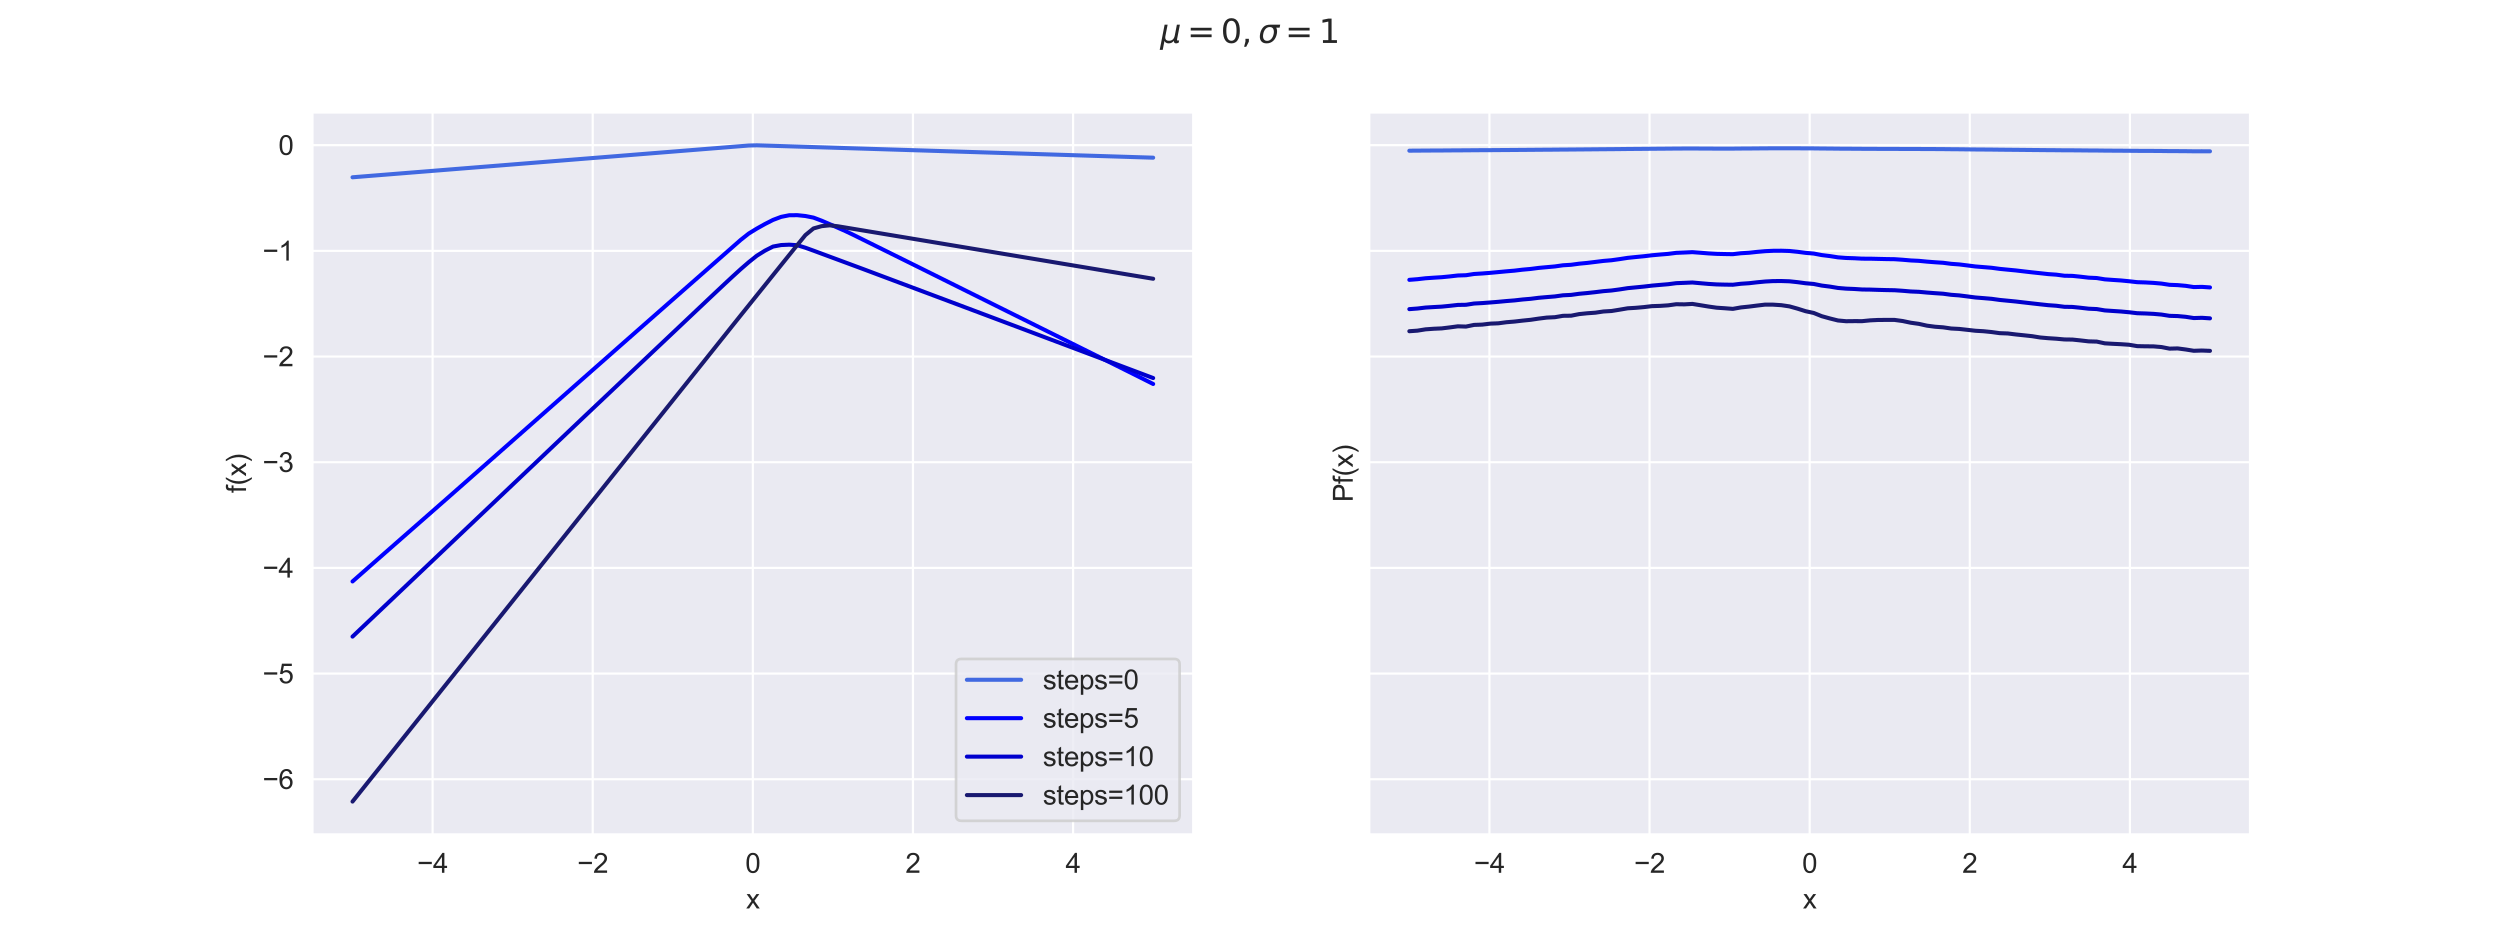 <?xml version="1.0" encoding="utf-8" standalone="no"?>
<!DOCTYPE svg PUBLIC "-//W3C//DTD SVG 1.1//EN"
  "http://www.w3.org/Graphics/SVG/1.1/DTD/svg11.dtd">
<svg xmlns:xlink="http://www.w3.org/1999/xlink" width="921.6pt" height="345.6pt" viewBox="0 0 921.6 345.6" xmlns="http://www.w3.org/2000/svg" version="1.1">
 <defs>
  <style type="text/css">*{stroke-linejoin: round; stroke-linecap: butt}</style>
 </defs>
 <g id="figure_1">
  <g id="patch_1">
   <path d="M 0 345.6 
L 921.6 345.6 
L 921.6 0 
L 0 0 
z
" style="fill: #ffffff"/>
  </g>
  <g id="axes_1">
   <g id="patch_2">
    <path d="M 115.2 307.584 
L 439.855 307.584 
L 439.855 41.472 
L 115.2 41.472 
z
" style="fill: #eaeaf2"/>
   </g>
   <g id="matplotlib.axis_1">
    <g id="xtick_1">
     <g id="line2d_1">
      <path d="M 159.471 307.584 
L 159.471 41.472 
" clip-path="url(#pa23e15d39f)" style="fill: none; stroke: #ffffff; stroke-width: 0.8; stroke-linecap: round"/>
     </g>
     <g id="text_1">
      <!-- −4 -->
      <g style="fill: #262626" transform="translate(153.77 321.742) scale(0.1 -0.1)">
       <defs>
        <path id="ArialMT-2212" d="M 3381 1997 
L 356 1997 
L 356 2522 
L 3381 2522 
L 3381 1997 
z
" transform="scale(0.016)"/>
        <path id="ArialMT-34" d="M 2069 0 
L 2069 1097 
L 81 1097 
L 81 1613 
L 2172 4581 
L 2631 4581 
L 2631 1613 
L 3250 1613 
L 3250 1097 
L 2631 1097 
L 2631 0 
L 2069 0 
z
M 2069 1613 
L 2069 3678 
L 634 1613 
L 2069 1613 
z
" transform="scale(0.016)"/>
       </defs>
       <use xlink:href="#ArialMT-2212"/>
       <use xlink:href="#ArialMT-34" transform="translate(58.398 0)"/>
      </g>
     </g>
    </g>
    <g id="xtick_2">
     <g id="line2d_2">
      <path d="M 218.499 307.584 
L 218.499 41.472 
" clip-path="url(#pa23e15d39f)" style="fill: none; stroke: #ffffff; stroke-width: 0.8; stroke-linecap: round"/>
     </g>
     <g id="text_2">
      <!-- −2 -->
      <g style="fill: #262626" transform="translate(212.798 321.742) scale(0.1 -0.1)">
       <defs>
        <path id="ArialMT-32" d="M 3222 541 
L 3222 0 
L 194 0 
Q 188 203 259 391 
Q 375 700 629 1000 
Q 884 1300 1366 1694 
Q 2113 2306 2375 2664 
Q 2638 3022 2638 3341 
Q 2638 3675 2398 3904 
Q 2159 4134 1775 4134 
Q 1369 4134 1125 3890 
Q 881 3647 878 3216 
L 300 3275 
Q 359 3922 746 4261 
Q 1134 4600 1788 4600 
Q 2447 4600 2831 4234 
Q 3216 3869 3216 3328 
Q 3216 3053 3103 2787 
Q 2991 2522 2730 2228 
Q 2469 1934 1863 1422 
Q 1356 997 1212 845 
Q 1069 694 975 541 
L 3222 541 
z
" transform="scale(0.016)"/>
       </defs>
       <use xlink:href="#ArialMT-2212"/>
       <use xlink:href="#ArialMT-32" transform="translate(58.398 0)"/>
      </g>
     </g>
    </g>
    <g id="xtick_3">
     <g id="line2d_3">
      <path d="M 277.527 307.584 
L 277.527 41.472 
" clip-path="url(#pa23e15d39f)" style="fill: none; stroke: #ffffff; stroke-width: 0.8; stroke-linecap: round"/>
     </g>
     <g id="text_3">
      <!-- 0 -->
      <g style="fill: #262626" transform="translate(274.747 321.742) scale(0.1 -0.1)">
       <defs>
        <path id="ArialMT-30" d="M 266 2259 
Q 266 3072 433 3567 
Q 600 4063 929 4331 
Q 1259 4600 1759 4600 
Q 2128 4600 2406 4451 
Q 2684 4303 2865 4023 
Q 3047 3744 3150 3342 
Q 3253 2941 3253 2259 
Q 3253 1453 3087 958 
Q 2922 463 2592 192 
Q 2263 -78 1759 -78 
Q 1097 -78 719 397 
Q 266 969 266 2259 
z
M 844 2259 
Q 844 1131 1108 757 
Q 1372 384 1759 384 
Q 2147 384 2411 759 
Q 2675 1134 2675 2259 
Q 2675 3391 2411 3762 
Q 2147 4134 1753 4134 
Q 1366 4134 1134 3806 
Q 844 3388 844 2259 
z
" transform="scale(0.016)"/>
       </defs>
       <use xlink:href="#ArialMT-30"/>
      </g>
     </g>
    </g>
    <g id="xtick_4">
     <g id="line2d_4">
      <path d="M 336.555 307.584 
L 336.555 41.472 
" clip-path="url(#pa23e15d39f)" style="fill: none; stroke: #ffffff; stroke-width: 0.8; stroke-linecap: round"/>
     </g>
     <g id="text_4">
      <!-- 2 -->
      <g style="fill: #262626" transform="translate(333.775 321.742) scale(0.1 -0.1)">
       <use xlink:href="#ArialMT-32"/>
      </g>
     </g>
    </g>
    <g id="xtick_5">
     <g id="line2d_5">
      <path d="M 395.583 307.584 
L 395.583 41.472 
" clip-path="url(#pa23e15d39f)" style="fill: none; stroke: #ffffff; stroke-width: 0.8; stroke-linecap: round"/>
     </g>
     <g id="text_5">
      <!-- 4 -->
      <g style="fill: #262626" transform="translate(392.803 321.742) scale(0.1 -0.1)">
       <use xlink:href="#ArialMT-34"/>
      </g>
     </g>
    </g>
    <g id="text_6">
     <!-- x -->
     <g style="fill: #262626" transform="translate(275.027 334.887) scale(0.1 -0.1)">
      <defs>
       <path id="ArialMT-78" d="M 47 0 
L 1259 1725 
L 138 3319 
L 841 3319 
L 1350 2541 
Q 1494 2319 1581 2169 
Q 1719 2375 1834 2534 
L 2394 3319 
L 3066 3319 
L 1919 1756 
L 3153 0 
L 2463 0 
L 1781 1031 
L 1600 1309 
L 728 0 
L 47 0 
z
" transform="scale(0.016)"/>
      </defs>
      <use xlink:href="#ArialMT-78"/>
     </g>
    </g>
   </g>
   <g id="matplotlib.axis_2">
    <g id="ytick_1">
     <g id="line2d_6">
      <path d="M 115.2 287.255 
L 439.855 287.255 
" clip-path="url(#pa23e15d39f)" style="fill: none; stroke: #ffffff; stroke-width: 0.8; stroke-linecap: round"/>
     </g>
     <g id="text_7">
      <!-- −6 -->
      <g style="fill: #262626" transform="translate(96.798 290.834) scale(0.1 -0.1)">
       <defs>
        <path id="ArialMT-36" d="M 3184 3459 
L 2625 3416 
Q 2550 3747 2413 3897 
Q 2184 4138 1850 4138 
Q 1581 4138 1378 3988 
Q 1113 3794 959 3422 
Q 806 3050 800 2363 
Q 1003 2672 1297 2822 
Q 1591 2972 1913 2972 
Q 2475 2972 2870 2558 
Q 3266 2144 3266 1488 
Q 3266 1056 3080 686 
Q 2894 316 2569 119 
Q 2244 -78 1831 -78 
Q 1128 -78 684 439 
Q 241 956 241 2144 
Q 241 3472 731 4075 
Q 1159 4600 1884 4600 
Q 2425 4600 2770 4297 
Q 3116 3994 3184 3459 
z
M 888 1484 
Q 888 1194 1011 928 
Q 1134 663 1356 523 
Q 1578 384 1822 384 
Q 2178 384 2434 671 
Q 2691 959 2691 1453 
Q 2691 1928 2437 2201 
Q 2184 2475 1800 2475 
Q 1419 2475 1153 2201 
Q 888 1928 888 1484 
z
" transform="scale(0.016)"/>
       </defs>
       <use xlink:href="#ArialMT-2212"/>
       <use xlink:href="#ArialMT-36" transform="translate(58.398 0)"/>
      </g>
     </g>
    </g>
    <g id="ytick_2">
     <g id="line2d_7">
      <path d="M 115.2 248.3 
L 439.855 248.3 
" clip-path="url(#pa23e15d39f)" style="fill: none; stroke: #ffffff; stroke-width: 0.8; stroke-linecap: round"/>
     </g>
     <g id="text_8">
      <!-- −5 -->
      <g style="fill: #262626" transform="translate(96.798 251.879) scale(0.1 -0.1)">
       <defs>
        <path id="ArialMT-35" d="M 266 1200 
L 856 1250 
Q 922 819 1161 601 
Q 1400 384 1738 384 
Q 2144 384 2425 690 
Q 2706 997 2706 1503 
Q 2706 1984 2436 2262 
Q 2166 2541 1728 2541 
Q 1456 2541 1237 2417 
Q 1019 2294 894 2097 
L 366 2166 
L 809 4519 
L 3088 4519 
L 3088 3981 
L 1259 3981 
L 1013 2750 
Q 1425 3038 1878 3038 
Q 2478 3038 2890 2622 
Q 3303 2206 3303 1553 
Q 3303 931 2941 478 
Q 2500 -78 1738 -78 
Q 1113 -78 717 272 
Q 322 622 266 1200 
z
" transform="scale(0.016)"/>
       </defs>
       <use xlink:href="#ArialMT-2212"/>
       <use xlink:href="#ArialMT-35" transform="translate(58.398 0)"/>
      </g>
     </g>
    </g>
    <g id="ytick_3">
     <g id="line2d_8">
      <path d="M 115.2 209.344 
L 439.855 209.344 
" clip-path="url(#pa23e15d39f)" style="fill: none; stroke: #ffffff; stroke-width: 0.8; stroke-linecap: round"/>
     </g>
     <g id="text_9">
      <!-- −4 -->
      <g style="fill: #262626" transform="translate(96.798 212.923) scale(0.1 -0.1)">
       <use xlink:href="#ArialMT-2212"/>
       <use xlink:href="#ArialMT-34" transform="translate(58.398 0)"/>
      </g>
     </g>
    </g>
    <g id="ytick_4">
     <g id="line2d_9">
      <path d="M 115.2 170.388 
L 439.855 170.388 
" clip-path="url(#pa23e15d39f)" style="fill: none; stroke: #ffffff; stroke-width: 0.8; stroke-linecap: round"/>
     </g>
     <g id="text_10">
      <!-- −3 -->
      <g style="fill: #262626" transform="translate(96.798 173.967) scale(0.1 -0.1)">
       <defs>
        <path id="ArialMT-33" d="M 269 1209 
L 831 1284 
Q 928 806 1161 595 
Q 1394 384 1728 384 
Q 2125 384 2398 659 
Q 2672 934 2672 1341 
Q 2672 1728 2419 1979 
Q 2166 2231 1775 2231 
Q 1616 2231 1378 2169 
L 1441 2663 
Q 1497 2656 1531 2656 
Q 1891 2656 2178 2843 
Q 2466 3031 2466 3422 
Q 2466 3731 2256 3934 
Q 2047 4138 1716 4138 
Q 1388 4138 1169 3931 
Q 950 3725 888 3313 
L 325 3413 
Q 428 3978 793 4289 
Q 1159 4600 1703 4600 
Q 2078 4600 2393 4439 
Q 2709 4278 2876 4000 
Q 3044 3722 3044 3409 
Q 3044 3113 2884 2869 
Q 2725 2625 2413 2481 
Q 2819 2388 3044 2092 
Q 3269 1797 3269 1353 
Q 3269 753 2831 336 
Q 2394 -81 1725 -81 
Q 1122 -81 723 278 
Q 325 638 269 1209 
z
" transform="scale(0.016)"/>
       </defs>
       <use xlink:href="#ArialMT-2212"/>
       <use xlink:href="#ArialMT-33" transform="translate(58.398 0)"/>
      </g>
     </g>
    </g>
    <g id="ytick_5">
     <g id="line2d_10">
      <path d="M 115.2 131.433 
L 439.855 131.433 
" clip-path="url(#pa23e15d39f)" style="fill: none; stroke: #ffffff; stroke-width: 0.8; stroke-linecap: round"/>
     </g>
     <g id="text_11">
      <!-- −2 -->
      <g style="fill: #262626" transform="translate(96.798 135.012) scale(0.1 -0.1)">
       <use xlink:href="#ArialMT-2212"/>
       <use xlink:href="#ArialMT-32" transform="translate(58.398 0)"/>
      </g>
     </g>
    </g>
    <g id="ytick_6">
     <g id="line2d_11">
      <path d="M 115.2 92.477 
L 439.855 92.477 
" clip-path="url(#pa23e15d39f)" style="fill: none; stroke: #ffffff; stroke-width: 0.8; stroke-linecap: round"/>
     </g>
     <g id="text_12">
      <!-- −1 -->
      <g style="fill: #262626" transform="translate(96.798 96.056) scale(0.1 -0.1)">
       <defs>
        <path id="ArialMT-31" d="M 2384 0 
L 1822 0 
L 1822 3584 
Q 1619 3391 1289 3197 
Q 959 3003 697 2906 
L 697 3450 
Q 1169 3672 1522 3987 
Q 1875 4303 2022 4600 
L 2384 4600 
L 2384 0 
z
" transform="scale(0.016)"/>
       </defs>
       <use xlink:href="#ArialMT-2212"/>
       <use xlink:href="#ArialMT-31" transform="translate(58.398 0)"/>
      </g>
     </g>
    </g>
    <g id="ytick_7">
     <g id="line2d_12">
      <path d="M 115.2 53.521 
L 439.855 53.521 
" clip-path="url(#pa23e15d39f)" style="fill: none; stroke: #ffffff; stroke-width: 0.8; stroke-linecap: round"/>
     </g>
     <g id="text_13">
      <!-- 0 -->
      <g style="fill: #262626" transform="translate(102.639 57.1) scale(0.1 -0.1)">
       <use xlink:href="#ArialMT-30"/>
      </g>
     </g>
    </g>
    <g id="text_14">
     <!-- f(x) -->
     <g style="fill: #262626" transform="translate(90.694 181.747) rotate(-90) scale(0.1 -0.1)">
      <defs>
       <path id="ArialMT-66" d="M 556 0 
L 556 2881 
L 59 2881 
L 59 3319 
L 556 3319 
L 556 3672 
Q 556 4006 616 4169 
Q 697 4388 901 4523 
Q 1106 4659 1475 4659 
Q 1713 4659 2000 4603 
L 1916 4113 
Q 1741 4144 1584 4144 
Q 1328 4144 1222 4034 
Q 1116 3925 1116 3625 
L 1116 3319 
L 1763 3319 
L 1763 2881 
L 1116 2881 
L 1116 0 
L 556 0 
z
" transform="scale(0.016)"/>
       <path id="ArialMT-28" d="M 1497 -1347 
Q 1031 -759 709 28 
Q 388 816 388 1659 
Q 388 2403 628 3084 
Q 909 3875 1497 4659 
L 1900 4659 
Q 1522 4009 1400 3731 
Q 1209 3300 1100 2831 
Q 966 2247 966 1656 
Q 966 153 1900 -1347 
L 1497 -1347 
z
" transform="scale(0.016)"/>
       <path id="ArialMT-29" d="M 791 -1347 
L 388 -1347 
Q 1322 153 1322 1656 
Q 1322 2244 1188 2822 
Q 1081 3291 891 3722 
Q 769 4003 388 4659 
L 791 4659 
Q 1378 3875 1659 3084 
Q 1900 2403 1900 1659 
Q 1900 816 1576 28 
Q 1253 -759 791 -1347 
z
" transform="scale(0.016)"/>
      </defs>
      <use xlink:href="#ArialMT-66"/>
      <use xlink:href="#ArialMT-28" transform="translate(27.783 0)"/>
      <use xlink:href="#ArialMT-78" transform="translate(61.084 0)"/>
      <use xlink:href="#ArialMT-29" transform="translate(111.084 0)"/>
     </g>
    </g>
   </g>
   <g id="line2d_13">
    <path d="M 129.957 65.354 
L 132.938 65.115 
L 135.919 64.876 
L 138.901 64.637 
L 141.882 64.398 
L 144.863 64.159 
L 147.844 63.92 
L 150.826 63.68 
L 153.807 63.441 
L 156.788 63.202 
L 159.769 62.963 
L 162.75 62.724 
L 165.732 62.485 
L 168.713 62.246 
L 171.694 62.007 
L 174.675 61.768 
L 177.656 61.529 
L 180.638 61.29 
L 183.619 61.051 
L 186.6 60.812 
L 189.581 60.573 
L 192.563 60.334 
L 195.544 60.095 
L 198.525 59.856 
L 201.506 59.617 
L 204.487 59.378 
L 207.469 59.139 
L 210.45 58.9 
L 213.431 58.661 
L 216.412 58.422 
L 219.394 58.183 
L 222.375 57.944 
L 225.356 57.705 
L 228.337 57.466 
L 231.318 57.227 
L 234.3 56.987 
L 237.281 56.748 
L 240.262 56.509 
L 243.243 56.27 
L 246.224 56.031 
L 249.206 55.792 
L 252.187 55.553 
L 255.168 55.314 
L 258.149 55.075 
L 261.131 54.836 
L 264.112 54.597 
L 267.093 54.358 
L 270.074 54.119 
L 273.055 53.88 
L 276.037 53.641 
L 279.018 53.568 
L 281.999 53.661 
L 284.98 53.754 
L 287.962 53.847 
L 290.943 53.94 
L 293.924 54.033 
L 296.905 54.126 
L 299.886 54.219 
L 302.868 54.312 
L 305.849 54.405 
L 308.83 54.499 
L 311.811 54.592 
L 314.792 54.685 
L 317.774 54.778 
L 320.755 54.871 
L 323.736 54.964 
L 326.717 55.057 
L 329.699 55.15 
L 332.68 55.243 
L 335.661 55.336 
L 338.642 55.429 
L 341.623 55.522 
L 344.605 55.615 
L 347.586 55.708 
L 350.567 55.801 
L 353.548 55.894 
L 356.53 55.987 
L 359.511 56.08 
L 362.492 56.174 
L 365.473 56.267 
L 368.454 56.36 
L 371.436 56.453 
L 374.417 56.546 
L 377.398 56.639 
L 380.379 56.732 
L 383.36 56.825 
L 386.342 56.918 
L 389.323 57.011 
L 392.304 57.104 
L 395.285 57.197 
L 398.267 57.29 
L 401.248 57.383 
L 404.229 57.476 
L 407.21 57.569 
L 410.191 57.662 
L 413.173 57.755 
L 416.154 57.848 
L 419.135 57.942 
L 422.116 58.035 
L 425.098 58.128 
" clip-path="url(#pa23e15d39f)" style="fill: none; stroke: #4169e1; stroke-width: 1.5; stroke-linecap: round"/>
   </g>
   <g id="line2d_14">
    <path d="M 129.957 214.342 
L 132.938 211.718 
L 135.919 209.094 
L 138.901 206.471 
L 141.882 203.848 
L 144.863 201.233 
L 147.844 198.618 
L 150.826 196.004 
L 153.807 193.389 
L 156.788 190.774 
L 159.769 188.159 
L 162.75 185.544 
L 165.732 182.925 
L 168.713 180.296 
L 171.694 177.668 
L 174.675 175.04 
L 177.656 172.412 
L 180.638 169.784 
L 183.619 167.156 
L 186.6 164.527 
L 189.581 161.898 
L 192.563 159.269 
L 195.544 156.639 
L 198.525 154.01 
L 201.506 151.381 
L 204.487 148.751 
L 207.469 146.122 
L 210.45 143.493 
L 213.431 140.863 
L 216.412 138.234 
L 219.394 135.605 
L 222.375 132.975 
L 225.356 130.346 
L 228.337 127.717 
L 231.318 125.09 
L 234.3 122.47 
L 237.281 119.85 
L 240.262 117.229 
L 243.243 114.609 
L 246.224 111.988 
L 249.206 109.371 
L 252.187 106.754 
L 255.168 104.136 
L 258.149 101.519 
L 261.131 98.901 
L 264.112 96.284 
L 267.093 93.666 
L 270.074 91.049 
L 273.055 88.432 
L 276.037 86.078 
L 279.018 84.253 
L 281.999 82.582 
L 284.98 81.065 
L 287.962 79.944 
L 290.943 79.35 
L 293.924 79.323 
L 296.905 79.63 
L 299.886 80.222 
L 302.868 81.349 
L 305.849 82.632 
L 308.83 83.936 
L 311.811 85.267 
L 314.792 86.688 
L 317.774 88.165 
L 320.755 89.641 
L 323.736 91.118 
L 326.717 92.594 
L 329.699 94.071 
L 332.68 95.547 
L 335.661 97.024 
L 338.642 98.501 
L 341.623 99.983 
L 344.605 101.466 
L 347.586 102.949 
L 350.567 104.432 
L 353.548 105.916 
L 356.53 107.399 
L 359.511 108.882 
L 362.492 110.365 
L 365.473 111.848 
L 368.454 113.332 
L 371.436 114.815 
L 374.417 116.298 
L 377.398 117.781 
L 380.379 119.264 
L 383.36 120.748 
L 386.342 122.231 
L 389.323 123.714 
L 392.304 125.197 
L 395.285 126.68 
L 398.267 128.164 
L 401.248 129.647 
L 404.229 131.13 
L 407.21 132.613 
L 410.191 134.096 
L 413.173 135.58 
L 416.154 137.063 
L 419.135 138.551 
L 422.116 140.047 
L 425.098 141.547 
" clip-path="url(#pa23e15d39f)" style="fill: none; stroke: #0000ff; stroke-width: 1.5; stroke-linecap: round"/>
   </g>
   <g id="line2d_15">
    <path d="M 129.957 234.677 
L 132.938 231.846 
L 135.919 229.016 
L 138.901 226.186 
L 141.882 223.356 
L 144.863 220.526 
L 147.844 217.696 
L 150.826 214.865 
L 153.807 212.035 
L 156.788 209.205 
L 159.769 206.375 
L 162.75 203.545 
L 165.732 200.715 
L 168.713 197.885 
L 171.694 195.054 
L 174.675 192.224 
L 177.656 189.394 
L 180.638 186.564 
L 183.619 183.734 
L 186.6 180.904 
L 189.581 178.073 
L 192.563 175.243 
L 195.544 172.413 
L 198.525 169.583 
L 201.506 166.753 
L 204.487 163.923 
L 207.469 161.092 
L 210.45 158.262 
L 213.431 155.432 
L 216.412 152.602 
L 219.394 149.78 
L 222.375 146.961 
L 225.356 144.141 
L 228.337 141.322 
L 231.318 138.502 
L 234.3 135.683 
L 237.281 132.864 
L 240.262 130.044 
L 243.243 127.225 
L 246.224 124.405 
L 249.206 121.586 
L 252.187 118.767 
L 255.168 115.949 
L 258.149 113.131 
L 261.131 110.313 
L 264.112 107.505 
L 267.093 104.7 
L 270.074 101.933 
L 273.055 99.214 
L 276.037 96.633 
L 279.018 94.256 
L 281.999 92.402 
L 284.98 90.888 
L 287.962 90.334 
L 290.943 90.199 
L 293.924 90.395 
L 296.905 91.321 
L 299.886 92.401 
L 302.868 93.505 
L 305.849 94.609 
L 308.83 95.713 
L 311.811 96.817 
L 314.792 97.921 
L 317.774 99.027 
L 320.755 100.145 
L 323.736 101.263 
L 326.717 102.38 
L 329.699 103.498 
L 332.68 104.616 
L 335.661 105.734 
L 338.642 106.851 
L 341.623 107.969 
L 344.605 109.087 
L 347.586 110.205 
L 350.567 111.323 
L 353.548 112.442 
L 356.53 113.562 
L 359.511 114.681 
L 362.492 115.801 
L 365.473 116.92 
L 368.454 118.04 
L 371.436 119.16 
L 374.417 120.279 
L 377.398 121.4 
L 380.379 122.523 
L 383.36 123.645 
L 386.342 124.767 
L 389.323 125.89 
L 392.304 127.012 
L 395.285 128.134 
L 398.267 129.256 
L 401.248 130.379 
L 404.229 131.501 
L 407.21 132.623 
L 410.191 133.746 
L 413.173 134.868 
L 416.154 135.99 
L 419.135 137.112 
L 422.116 138.235 
L 425.098 139.357 
" clip-path="url(#pa23e15d39f)" style="fill: none; stroke: #0000cd; stroke-width: 1.5; stroke-linecap: round"/>
   </g>
   <g id="line2d_16">
    <path d="M 129.957 295.488 
L 132.938 291.754 
L 135.919 288.02 
L 138.901 284.285 
L 141.882 280.551 
L 144.863 276.817 
L 147.844 273.083 
L 150.826 269.348 
L 153.807 265.614 
L 156.788 261.88 
L 159.769 258.146 
L 162.75 254.411 
L 165.732 250.677 
L 168.713 246.943 
L 171.694 243.209 
L 174.675 239.475 
L 177.656 235.74 
L 180.638 232.006 
L 183.619 228.272 
L 186.6 224.538 
L 189.581 220.803 
L 192.563 217.069 
L 195.544 213.335 
L 198.525 209.601 
L 201.506 205.866 
L 204.487 202.132 
L 207.469 198.398 
L 210.45 194.664 
L 213.431 190.93 
L 216.412 187.195 
L 219.394 183.461 
L 222.375 179.727 
L 225.356 175.993 
L 228.337 172.258 
L 231.318 168.524 
L 234.3 164.79 
L 237.281 161.056 
L 240.262 157.321 
L 243.243 153.587 
L 246.224 149.853 
L 249.206 146.119 
L 252.187 142.385 
L 255.168 138.65 
L 258.149 134.916 
L 261.131 131.182 
L 264.112 127.448 
L 267.093 123.713 
L 270.074 119.979 
L 273.055 116.251 
L 276.037 112.54 
L 279.018 108.829 
L 281.999 105.118 
L 284.98 101.407 
L 287.962 97.696 
L 290.943 93.996 
L 293.924 90.306 
L 296.905 86.659 
L 299.886 84.213 
L 302.868 83.374 
L 305.849 83.065 
L 308.83 83.407 
L 311.811 83.903 
L 314.792 84.399 
L 317.774 84.896 
L 320.755 85.392 
L 323.736 85.888 
L 326.717 86.384 
L 329.699 86.881 
L 332.68 87.377 
L 335.661 87.873 
L 338.642 88.369 
L 341.623 88.866 
L 344.605 89.362 
L 347.586 89.858 
L 350.567 90.354 
L 353.548 90.851 
L 356.53 91.347 
L 359.511 91.843 
L 362.492 92.339 
L 365.473 92.836 
L 368.454 93.332 
L 371.436 93.828 
L 374.417 94.325 
L 377.398 94.821 
L 380.379 95.317 
L 383.36 95.813 
L 386.342 96.31 
L 389.323 96.806 
L 392.304 97.302 
L 395.285 97.798 
L 398.267 98.295 
L 401.248 98.791 
L 404.229 99.287 
L 407.21 99.783 
L 410.191 100.28 
L 413.173 100.776 
L 416.154 101.272 
L 419.135 101.768 
L 422.116 102.265 
L 425.098 102.761 
" clip-path="url(#pa23e15d39f)" style="fill: none; stroke: #191970; stroke-width: 1.5; stroke-linecap: round"/>
   </g>
   <g id="patch_3">
    <path d="M 115.2 307.584 
L 115.2 41.472 
" style="fill: none; stroke: #ffffff; stroke-width: 0.8; stroke-linejoin: miter; stroke-linecap: square"/>
   </g>
   <g id="patch_4">
    <path d="M 439.855 307.584 
L 439.855 41.472 
" style="fill: none; stroke: #ffffff; stroke-width: 0.8; stroke-linejoin: miter; stroke-linecap: square"/>
   </g>
   <g id="patch_5">
    <path d="M 115.2 307.584 
L 439.855 307.584 
" style="fill: none; stroke: #ffffff; stroke-width: 0.8; stroke-linejoin: miter; stroke-linecap: square"/>
   </g>
   <g id="patch_6">
    <path d="M 115.2 41.472 
L 439.855 41.472 
" style="fill: none; stroke: #ffffff; stroke-width: 0.8; stroke-linejoin: miter; stroke-linecap: square"/>
   </g>
   <g id="legend_1">
    <g id="patch_7">
     <path d="M 354.431 302.584 
L 432.855 302.584 
Q 434.855 302.584 434.855 300.584 
L 434.855 244.914 
Q 434.855 242.914 432.855 242.914 
L 354.431 242.914 
Q 352.431 242.914 352.431 244.914 
L 352.431 300.584 
Q 352.431 302.584 354.431 302.584 
z
" style="fill: #eaeaf2; opacity: 0.8; stroke: #cccccc; stroke-linejoin: miter"/>
    </g>
    <g id="line2d_17">
     <path d="M 356.431 250.601 
L 366.431 250.601 
L 376.431 250.601 
" style="fill: none; stroke: #4169e1; stroke-width: 1.5; stroke-linecap: round"/>
    </g>
    <g id="text_15">
     <!-- steps=0 -->
     <g style="fill: #262626" transform="translate(384.431 254.101) scale(0.1 -0.1)">
      <defs>
       <path id="ArialMT-73" d="M 197 991 
L 753 1078 
Q 800 744 1014 566 
Q 1228 388 1613 388 
Q 2000 388 2187 545 
Q 2375 703 2375 916 
Q 2375 1106 2209 1216 
Q 2094 1291 1634 1406 
Q 1016 1563 777 1677 
Q 538 1791 414 1992 
Q 291 2194 291 2438 
Q 291 2659 392 2848 
Q 494 3038 669 3163 
Q 800 3259 1026 3326 
Q 1253 3394 1513 3394 
Q 1903 3394 2198 3281 
Q 2494 3169 2634 2976 
Q 2775 2784 2828 2463 
L 2278 2388 
Q 2241 2644 2061 2787 
Q 1881 2931 1553 2931 
Q 1166 2931 1000 2803 
Q 834 2675 834 2503 
Q 834 2394 903 2306 
Q 972 2216 1119 2156 
Q 1203 2125 1616 2013 
Q 2213 1853 2448 1751 
Q 2684 1650 2818 1456 
Q 2953 1263 2953 975 
Q 2953 694 2789 445 
Q 2625 197 2315 61 
Q 2006 -75 1616 -75 
Q 969 -75 630 194 
Q 291 463 197 991 
z
" transform="scale(0.016)"/>
       <path id="ArialMT-74" d="M 1650 503 
L 1731 6 
Q 1494 -44 1306 -44 
Q 1000 -44 831 53 
Q 663 150 594 308 
Q 525 466 525 972 
L 525 2881 
L 113 2881 
L 113 3319 
L 525 3319 
L 525 4141 
L 1084 4478 
L 1084 3319 
L 1650 3319 
L 1650 2881 
L 1084 2881 
L 1084 941 
Q 1084 700 1114 631 
Q 1144 563 1211 522 
Q 1278 481 1403 481 
Q 1497 481 1650 503 
z
" transform="scale(0.016)"/>
       <path id="ArialMT-65" d="M 2694 1069 
L 3275 997 
Q 3138 488 2766 206 
Q 2394 -75 1816 -75 
Q 1088 -75 661 373 
Q 234 822 234 1631 
Q 234 2469 665 2931 
Q 1097 3394 1784 3394 
Q 2450 3394 2872 2941 
Q 3294 2488 3294 1666 
Q 3294 1616 3291 1516 
L 816 1516 
Q 847 969 1125 678 
Q 1403 388 1819 388 
Q 2128 388 2347 550 
Q 2566 713 2694 1069 
z
M 847 1978 
L 2700 1978 
Q 2663 2397 2488 2606 
Q 2219 2931 1791 2931 
Q 1403 2931 1139 2672 
Q 875 2413 847 1978 
z
" transform="scale(0.016)"/>
       <path id="ArialMT-70" d="M 422 -1272 
L 422 3319 
L 934 3319 
L 934 2888 
Q 1116 3141 1344 3267 
Q 1572 3394 1897 3394 
Q 2322 3394 2647 3175 
Q 2972 2956 3137 2557 
Q 3303 2159 3303 1684 
Q 3303 1175 3120 767 
Q 2938 359 2589 142 
Q 2241 -75 1856 -75 
Q 1575 -75 1351 44 
Q 1128 163 984 344 
L 984 -1272 
L 422 -1272 
z
M 931 1641 
Q 931 1000 1190 694 
Q 1450 388 1819 388 
Q 2194 388 2461 705 
Q 2728 1022 2728 1688 
Q 2728 2322 2467 2637 
Q 2206 2953 1844 2953 
Q 1484 2953 1207 2617 
Q 931 2281 931 1641 
z
" transform="scale(0.016)"/>
       <path id="ArialMT-3d" d="M 3381 2694 
L 356 2694 
L 356 3219 
L 3381 3219 
L 3381 2694 
z
M 3381 1303 
L 356 1303 
L 356 1828 
L 3381 1828 
L 3381 1303 
z
" transform="scale(0.016)"/>
      </defs>
      <use xlink:href="#ArialMT-73"/>
      <use xlink:href="#ArialMT-74" transform="translate(50 0)"/>
      <use xlink:href="#ArialMT-65" transform="translate(77.783 0)"/>
      <use xlink:href="#ArialMT-70" transform="translate(133.398 0)"/>
      <use xlink:href="#ArialMT-73" transform="translate(189.014 0)"/>
      <use xlink:href="#ArialMT-3d" transform="translate(239.014 0)"/>
      <use xlink:href="#ArialMT-30" transform="translate(297.412 0)"/>
     </g>
    </g>
    <g id="line2d_18">
     <path d="M 356.431 264.747 
L 366.431 264.747 
L 376.431 264.747 
" style="fill: none; stroke: #0000ff; stroke-width: 1.5; stroke-linecap: round"/>
    </g>
    <g id="text_16">
     <!-- steps=5 -->
     <g style="fill: #262626" transform="translate(384.431 268.247) scale(0.1 -0.1)">
      <use xlink:href="#ArialMT-73"/>
      <use xlink:href="#ArialMT-74" transform="translate(50 0)"/>
      <use xlink:href="#ArialMT-65" transform="translate(77.783 0)"/>
      <use xlink:href="#ArialMT-70" transform="translate(133.398 0)"/>
      <use xlink:href="#ArialMT-73" transform="translate(189.014 0)"/>
      <use xlink:href="#ArialMT-3d" transform="translate(239.014 0)"/>
      <use xlink:href="#ArialMT-35" transform="translate(297.412 0)"/>
     </g>
    </g>
    <g id="line2d_19">
     <path d="M 356.431 278.921 
L 366.431 278.921 
L 376.431 278.921 
" style="fill: none; stroke: #0000cd; stroke-width: 1.5; stroke-linecap: round"/>
    </g>
    <g id="text_17">
     <!-- steps=10 -->
     <g style="fill: #262626" transform="translate(384.431 282.421) scale(0.1 -0.1)">
      <use xlink:href="#ArialMT-73"/>
      <use xlink:href="#ArialMT-74" transform="translate(50 0)"/>
      <use xlink:href="#ArialMT-65" transform="translate(77.783 0)"/>
      <use xlink:href="#ArialMT-70" transform="translate(133.398 0)"/>
      <use xlink:href="#ArialMT-73" transform="translate(189.014 0)"/>
      <use xlink:href="#ArialMT-3d" transform="translate(239.014 0)"/>
      <use xlink:href="#ArialMT-31" transform="translate(297.412 0)"/>
      <use xlink:href="#ArialMT-30" transform="translate(353.027 0)"/>
     </g>
    </g>
    <g id="line2d_20">
     <path d="M 356.431 293.096 
L 366.431 293.096 
L 376.431 293.096 
" style="fill: none; stroke: #191970; stroke-width: 1.5; stroke-linecap: round"/>
    </g>
    <g id="text_18">
     <!-- steps=100 -->
     <g style="fill: #262626" transform="translate(384.431 296.596) scale(0.1 -0.1)">
      <use xlink:href="#ArialMT-73"/>
      <use xlink:href="#ArialMT-74" transform="translate(50 0)"/>
      <use xlink:href="#ArialMT-65" transform="translate(77.783 0)"/>
      <use xlink:href="#ArialMT-70" transform="translate(133.398 0)"/>
      <use xlink:href="#ArialMT-73" transform="translate(189.014 0)"/>
      <use xlink:href="#ArialMT-3d" transform="translate(239.014 0)"/>
      <use xlink:href="#ArialMT-31" transform="translate(297.412 0)"/>
      <use xlink:href="#ArialMT-30" transform="translate(353.027 0)"/>
      <use xlink:href="#ArialMT-30" transform="translate(408.643 0)"/>
     </g>
    </g>
   </g>
  </g>
  <g id="axes_2">
   <g id="patch_8">
    <path d="M 504.785 307.584 
L 829.44 307.584 
L 829.44 41.472 
L 504.785 41.472 
z
" style="fill: #eaeaf2"/>
   </g>
   <g id="matplotlib.axis_3">
    <g id="xtick_6">
     <g id="line2d_21">
      <path d="M 549.057 307.584 
L 549.057 41.472 
" clip-path="url(#p6b763a7285)" style="fill: none; stroke: #ffffff; stroke-width: 0.8; stroke-linecap: round"/>
     </g>
     <g id="text_19">
      <!-- −4 -->
      <g style="fill: #262626" transform="translate(543.356 321.742) scale(0.1 -0.1)">
       <use xlink:href="#ArialMT-2212"/>
       <use xlink:href="#ArialMT-34" transform="translate(58.398 0)"/>
      </g>
     </g>
    </g>
    <g id="xtick_7">
     <g id="line2d_22">
      <path d="M 608.085 307.584 
L 608.085 41.472 
" clip-path="url(#p6b763a7285)" style="fill: none; stroke: #ffffff; stroke-width: 0.8; stroke-linecap: round"/>
     </g>
     <g id="text_20">
      <!-- −2 -->
      <g style="fill: #262626" transform="translate(602.384 321.742) scale(0.1 -0.1)">
       <use xlink:href="#ArialMT-2212"/>
       <use xlink:href="#ArialMT-32" transform="translate(58.398 0)"/>
      </g>
     </g>
    </g>
    <g id="xtick_8">
     <g id="line2d_23">
      <path d="M 667.113 307.584 
L 667.113 41.472 
" clip-path="url(#p6b763a7285)" style="fill: none; stroke: #ffffff; stroke-width: 0.8; stroke-linecap: round"/>
     </g>
     <g id="text_21">
      <!-- 0 -->
      <g style="fill: #262626" transform="translate(664.332 321.742) scale(0.1 -0.1)">
       <use xlink:href="#ArialMT-30"/>
      </g>
     </g>
    </g>
    <g id="xtick_9">
     <g id="line2d_24">
      <path d="M 726.141 307.584 
L 726.141 41.472 
" clip-path="url(#p6b763a7285)" style="fill: none; stroke: #ffffff; stroke-width: 0.8; stroke-linecap: round"/>
     </g>
     <g id="text_22">
      <!-- 2 -->
      <g style="fill: #262626" transform="translate(723.36 321.742) scale(0.1 -0.1)">
       <use xlink:href="#ArialMT-32"/>
      </g>
     </g>
    </g>
    <g id="xtick_10">
     <g id="line2d_25">
      <path d="M 785.169 307.584 
L 785.169 41.472 
" clip-path="url(#p6b763a7285)" style="fill: none; stroke: #ffffff; stroke-width: 0.8; stroke-linecap: round"/>
     </g>
     <g id="text_23">
      <!-- 4 -->
      <g style="fill: #262626" transform="translate(782.388 321.742) scale(0.1 -0.1)">
       <use xlink:href="#ArialMT-34"/>
      </g>
     </g>
    </g>
    <g id="text_24">
     <!-- x -->
     <g style="fill: #262626" transform="translate(664.613 334.887) scale(0.1 -0.1)">
      <use xlink:href="#ArialMT-78"/>
     </g>
    </g>
   </g>
   <g id="matplotlib.axis_4">
    <g id="ytick_8">
     <g id="line2d_26">
      <path d="M 504.785 287.255 
L 829.44 287.255 
" clip-path="url(#p6b763a7285)" style="fill: none; stroke: #ffffff; stroke-width: 0.8; stroke-linecap: round"/>
     </g>
    </g>
    <g id="ytick_9">
     <g id="line2d_27">
      <path d="M 504.785 248.3 
L 829.44 248.3 
" clip-path="url(#p6b763a7285)" style="fill: none; stroke: #ffffff; stroke-width: 0.8; stroke-linecap: round"/>
     </g>
    </g>
    <g id="ytick_10">
     <g id="line2d_28">
      <path d="M 504.785 209.344 
L 829.44 209.344 
" clip-path="url(#p6b763a7285)" style="fill: none; stroke: #ffffff; stroke-width: 0.8; stroke-linecap: round"/>
     </g>
    </g>
    <g id="ytick_11">
     <g id="line2d_29">
      <path d="M 504.785 170.388 
L 829.44 170.388 
" clip-path="url(#p6b763a7285)" style="fill: none; stroke: #ffffff; stroke-width: 0.8; stroke-linecap: round"/>
     </g>
    </g>
    <g id="ytick_12">
     <g id="line2d_30">
      <path d="M 504.785 131.433 
L 829.44 131.433 
" clip-path="url(#p6b763a7285)" style="fill: none; stroke: #ffffff; stroke-width: 0.8; stroke-linecap: round"/>
     </g>
    </g>
    <g id="ytick_13">
     <g id="line2d_31">
      <path d="M 504.785 92.477 
L 829.44 92.477 
" clip-path="url(#p6b763a7285)" style="fill: none; stroke: #ffffff; stroke-width: 0.8; stroke-linecap: round"/>
     </g>
    </g>
    <g id="ytick_14">
     <g id="line2d_32">
      <path d="M 504.785 53.521 
L 829.44 53.521 
" clip-path="url(#p6b763a7285)" style="fill: none; stroke: #ffffff; stroke-width: 0.8; stroke-linecap: round"/>
     </g>
    </g>
    <g id="text_25">
     <!-- Pf(x) -->
     <g style="fill: #262626" transform="translate(498.681 185.082) rotate(-90) scale(0.1 -0.1)">
      <defs>
       <path id="ArialMT-50" d="M 494 0 
L 494 4581 
L 2222 4581 
Q 2678 4581 2919 4538 
Q 3256 4481 3484 4323 
Q 3713 4166 3852 3881 
Q 3991 3597 3991 3256 
Q 3991 2672 3619 2267 
Q 3247 1863 2275 1863 
L 1100 1863 
L 1100 0 
L 494 0 
z
M 1100 2403 
L 2284 2403 
Q 2872 2403 3119 2622 
Q 3366 2841 3366 3238 
Q 3366 3525 3220 3729 
Q 3075 3934 2838 4000 
Q 2684 4041 2272 4041 
L 1100 4041 
L 1100 2403 
z
" transform="scale(0.016)"/>
      </defs>
      <use xlink:href="#ArialMT-50"/>
      <use xlink:href="#ArialMT-66" transform="translate(66.699 0)"/>
      <use xlink:href="#ArialMT-28" transform="translate(94.482 0)"/>
      <use xlink:href="#ArialMT-78" transform="translate(127.783 0)"/>
      <use xlink:href="#ArialMT-29" transform="translate(177.783 0)"/>
     </g>
    </g>
   </g>
   <g id="line2d_33">
    <path d="M 519.542 55.548 
L 522.524 55.53 
L 525.505 55.501 
L 528.486 55.487 
L 531.467 55.473 
L 534.449 55.449 
L 537.43 55.422 
L 540.411 55.416 
L 543.392 55.379 
L 546.373 55.364 
L 549.355 55.35 
L 552.336 55.326 
L 555.317 55.304 
L 558.298 55.284 
L 561.28 55.257 
L 564.261 55.238 
L 567.242 55.207 
L 570.223 55.188 
L 573.204 55.166 
L 576.186 55.133 
L 579.167 55.119 
L 582.148 55.088 
L 585.129 55.066 
L 588.11 55.037 
L 591.092 55.009 
L 594.073 54.988 
L 597.054 54.958 
L 600.035 54.921 
L 603.017 54.895 
L 605.998 54.872 
L 608.979 54.843 
L 611.96 54.819 
L 614.941 54.796 
L 617.923 54.765 
L 620.904 54.752 
L 623.885 54.742 
L 626.866 54.759 
L 629.848 54.775 
L 632.829 54.785 
L 635.81 54.786 
L 638.791 54.786 
L 641.772 54.756 
L 644.754 54.742 
L 647.735 54.713 
L 650.716 54.688 
L 653.697 54.669 
L 656.678 54.662 
L 659.66 54.66 
L 662.641 54.674 
L 665.622 54.694 
L 668.603 54.706 
L 671.585 54.743 
L 674.566 54.764 
L 677.547 54.8 
L 680.528 54.82 
L 683.509 54.834 
L 686.491 54.855 
L 689.472 54.866 
L 692.453 54.881 
L 695.434 54.89 
L 698.416 54.895 
L 701.397 54.909 
L 704.378 54.922 
L 707.359 54.925 
L 710.34 54.938 
L 713.322 54.951 
L 716.303 54.969 
L 719.284 55.004 
L 722.265 55.027 
L 725.246 55.062 
L 728.228 55.099 
L 731.209 55.12 
L 734.19 55.143 
L 737.171 55.18 
L 740.153 55.21 
L 743.134 55.234 
L 746.115 55.266 
L 749.096 55.296 
L 752.077 55.324 
L 755.059 55.353 
L 758.04 55.372 
L 761.021 55.408 
L 764.002 55.414 
L 766.984 55.44 
L 769.965 55.47 
L 772.946 55.484 
L 775.927 55.524 
L 778.908 55.543 
L 781.89 55.561 
L 784.871 55.586 
L 787.852 55.614 
L 790.833 55.624 
L 793.814 55.638 
L 796.796 55.661 
L 799.777 55.701 
L 802.758 55.711 
L 805.739 55.732 
L 808.721 55.772 
L 811.702 55.763 
L 814.683 55.783 
" clip-path="url(#p6b763a7285)" style="fill: none; stroke: #4169e1; stroke-width: 1.5; stroke-linecap: round"/>
   </g>
   <g id="line2d_34">
    <path d="M 519.542 103.16 
L 522.524 102.924 
L 525.505 102.58 
L 528.486 102.373 
L 531.467 102.187 
L 534.449 101.897 
L 537.43 101.555 
L 540.411 101.461 
L 543.392 101.001 
L 546.373 100.818 
L 549.355 100.58 
L 552.336 100.304 
L 555.317 100.022 
L 558.298 99.77 
L 561.28 99.41 
L 564.261 99.146 
L 567.242 98.757 
L 570.223 98.486 
L 573.204 98.218 
L 576.186 97.794 
L 579.167 97.611 
L 582.148 97.205 
L 585.129 96.919 
L 588.11 96.554 
L 591.092 96.185 
L 594.073 95.934 
L 597.054 95.52 
L 600.035 95.056 
L 603.017 94.752 
L 605.998 94.459 
L 608.979 94.106 
L 611.96 93.835 
L 614.941 93.591 
L 617.923 93.211 
L 620.904 93.087 
L 623.885 92.951 
L 626.866 93.176 
L 629.848 93.416 
L 632.829 93.583 
L 635.81 93.652 
L 638.791 93.701 
L 641.772 93.354 
L 644.754 93.174 
L 647.735 92.852 
L 650.716 92.591 
L 653.697 92.449 
L 656.678 92.428 
L 659.66 92.521 
L 662.641 92.824 
L 665.622 93.213 
L 668.603 93.471 
L 671.585 94.035 
L 674.566 94.4 
L 677.547 94.867 
L 680.528 95.097 
L 683.509 95.195 
L 686.491 95.352 
L 689.472 95.363 
L 692.453 95.438 
L 695.434 95.51 
L 698.416 95.552 
L 701.397 95.755 
L 704.378 96.014 
L 707.359 96.156 
L 710.34 96.444 
L 713.322 96.678 
L 716.303 96.875 
L 719.284 97.259 
L 722.265 97.478 
L 725.246 97.85 
L 728.228 98.229 
L 731.209 98.469 
L 734.19 98.717 
L 737.171 99.116 
L 740.153 99.412 
L 743.134 99.699 
L 746.115 100.051 
L 749.096 100.396 
L 752.077 100.713 
L 755.059 101.046 
L 758.04 101.252 
L 761.021 101.648 
L 764.002 101.702 
L 766.984 102.008 
L 769.965 102.359 
L 772.946 102.497 
L 775.927 102.979 
L 778.908 103.192 
L 781.89 103.392 
L 784.871 103.682 
L 787.852 104.023 
L 790.833 104.118 
L 793.814 104.28 
L 796.796 104.54 
L 799.777 104.99 
L 802.758 105.106 
L 805.739 105.371 
L 808.721 105.825 
L 811.702 105.752 
L 814.683 105.956 
" clip-path="url(#p6b763a7285)" style="fill: none; stroke: #0000ff; stroke-width: 1.5; stroke-linecap: round"/>
   </g>
   <g id="line2d_35">
    <path d="M 519.542 113.96 
L 522.524 113.736 
L 525.505 113.378 
L 528.486 113.197 
L 531.467 113.035 
L 534.449 112.741 
L 537.43 112.407 
L 540.411 112.356 
L 543.392 111.891 
L 546.373 111.728 
L 549.355 111.504 
L 552.336 111.26 
L 555.317 110.978 
L 558.298 110.742 
L 561.28 110.402 
L 564.261 110.153 
L 567.242 109.776 
L 570.223 109.517 
L 573.204 109.275 
L 576.186 108.858 
L 579.167 108.711 
L 582.148 108.299 
L 585.129 108.024 
L 588.11 107.696 
L 591.092 107.331 
L 594.073 107.087 
L 597.054 106.688 
L 600.035 106.225 
L 603.017 105.936 
L 605.998 105.643 
L 608.979 105.29 
L 611.96 105.025 
L 614.941 104.774 
L 617.923 104.385 
L 620.904 104.267 
L 623.885 104.139 
L 626.866 104.406 
L 629.848 104.665 
L 632.829 104.848 
L 635.81 104.923 
L 638.791 104.968 
L 641.772 104.604 
L 644.754 104.406 
L 647.735 104.064 
L 650.716 103.78 
L 653.697 103.619 
L 656.678 103.601 
L 659.66 103.697 
L 662.641 104.015 
L 665.622 104.419 
L 668.603 104.679 
L 671.585 105.275 
L 674.566 105.653 
L 677.547 106.149 
L 680.528 106.402 
L 683.509 106.526 
L 686.491 106.719 
L 689.472 106.759 
L 692.453 106.858 
L 695.434 106.939 
L 698.416 106.994 
L 701.397 107.195 
L 704.378 107.451 
L 707.359 107.572 
L 710.34 107.847 
L 713.322 108.075 
L 716.303 108.277 
L 719.284 108.675 
L 722.265 108.899 
L 725.246 109.275 
L 728.228 109.666 
L 731.209 109.902 
L 734.19 110.158 
L 737.171 110.568 
L 740.153 110.858 
L 743.134 111.151 
L 746.115 111.501 
L 749.096 111.844 
L 752.077 112.18 
L 755.059 112.502 
L 758.04 112.715 
L 761.021 113.099 
L 764.002 113.151 
L 766.984 113.454 
L 769.965 113.802 
L 772.946 113.936 
L 775.927 114.432 
L 778.908 114.636 
L 781.89 114.833 
L 784.871 115.107 
L 787.852 115.464 
L 790.833 115.555 
L 793.814 115.698 
L 796.796 115.957 
L 799.777 116.427 
L 802.758 116.515 
L 805.739 116.789 
L 808.721 117.247 
L 811.702 117.157 
L 814.683 117.352 
" clip-path="url(#p6b763a7285)" style="fill: none; stroke: #0000cd; stroke-width: 1.5; stroke-linecap: round"/>
   </g>
   <g id="line2d_36">
    <path d="M 519.542 122.103 
L 522.524 121.891 
L 525.505 121.41 
L 528.486 121.193 
L 531.467 121.059 
L 534.449 120.696 
L 537.43 120.293 
L 540.411 120.388 
L 543.392 119.773 
L 546.373 119.669 
L 549.355 119.302 
L 552.336 119.185 
L 555.317 118.787 
L 558.298 118.541 
L 561.28 118.194 
L 564.261 117.891 
L 567.242 117.448 
L 570.223 117.073 
L 573.204 116.929 
L 576.186 116.421 
L 579.167 116.38 
L 582.148 115.789 
L 585.129 115.481 
L 588.11 115.27 
L 591.092 114.824 
L 594.073 114.648 
L 597.054 114.162 
L 600.035 113.652 
L 603.017 113.474 
L 605.998 113.208 
L 608.979 112.855 
L 611.96 112.76 
L 614.941 112.562 
L 617.923 112.15 
L 620.904 112.198 
L 623.885 112.035 
L 626.866 112.517 
L 629.848 113.008 
L 632.829 113.433 
L 635.81 113.631 
L 638.791 113.861 
L 641.772 113.329 
L 644.754 113.022 
L 647.735 112.644 
L 650.716 112.289 
L 653.697 112.312 
L 656.678 112.503 
L 659.66 112.947 
L 662.641 113.78 
L 665.622 114.723 
L 668.603 115.369 
L 671.585 116.567 
L 674.566 117.393 
L 677.547 118.141 
L 680.528 118.414 
L 683.509 118.379 
L 686.491 118.387 
L 689.472 118.092 
L 692.453 117.947 
L 695.434 117.934 
L 698.416 117.935 
L 701.397 118.343 
L 704.378 118.968 
L 707.359 119.387 
L 710.34 120.05 
L 713.322 120.445 
L 716.303 120.666 
L 719.284 121.103 
L 722.265 121.258 
L 725.246 121.591 
L 728.228 121.932 
L 731.209 122.104 
L 734.19 122.406 
L 737.171 122.818 
L 740.153 122.929 
L 743.134 123.296 
L 746.115 123.605 
L 749.096 123.928 
L 752.077 124.409 
L 755.059 124.672 
L 758.04 124.862 
L 761.021 125.134 
L 764.002 125.179 
L 766.984 125.494 
L 769.965 125.844 
L 772.946 125.928 
L 775.927 126.569 
L 778.908 126.745 
L 781.89 126.889 
L 784.871 127.088 
L 787.852 127.596 
L 790.833 127.662 
L 793.814 127.686 
L 796.796 127.936 
L 799.777 128.521 
L 802.758 128.441 
L 805.739 128.834 
L 808.721 129.313 
L 811.702 129.218 
L 814.683 129.336 
" clip-path="url(#p6b763a7285)" style="fill: none; stroke: #191970; stroke-width: 1.5; stroke-linecap: round"/>
   </g>
   <g id="patch_9">
    <path d="M 504.785 307.584 
L 504.785 41.472 
" style="fill: none; stroke: #ffffff; stroke-width: 0.8; stroke-linejoin: miter; stroke-linecap: square"/>
   </g>
   <g id="patch_10">
    <path d="M 829.44 307.584 
L 829.44 41.472 
" style="fill: none; stroke: #ffffff; stroke-width: 0.8; stroke-linejoin: miter; stroke-linecap: square"/>
   </g>
   <g id="patch_11">
    <path d="M 504.785 307.584 
L 829.44 307.584 
" style="fill: none; stroke: #ffffff; stroke-width: 0.8; stroke-linejoin: miter; stroke-linecap: square"/>
   </g>
   <g id="patch_12">
    <path d="M 504.785 41.472 
L 829.44 41.472 
" style="fill: none; stroke: #ffffff; stroke-width: 0.8; stroke-linejoin: miter; stroke-linecap: square"/>
   </g>
  </g>
  <g id="text_26">
   <!-- $\mu=0, \sigma=1$ -->
   <g style="fill: #262626" transform="translate(427.68 15.912) scale(0.12 -0.12)">
    <defs>
     <path id="DejaVuSans-Oblique-3bc" d="M -84 -1331 
L 856 3500 
L 1434 3500 
L 1009 1322 
Q 997 1256 987 1175 
Q 978 1094 978 1013 
Q 978 722 1161 565 
Q 1344 409 1684 409 
Q 2147 409 2431 671 
Q 2716 934 2816 1459 
L 3213 3500 
L 3788 3500 
L 3266 809 
Q 3253 750 3248 706 
Q 3244 663 3244 628 
Q 3244 531 3283 486 
Q 3322 441 3406 441 
Q 3438 441 3492 456 
Q 3547 472 3647 513 
L 3559 50 
Q 3422 -19 3297 -55 
Q 3172 -91 3053 -91 
Q 2847 -91 2730 40 
Q 2613 172 2613 403 
Q 2438 153 2195 31 
Q 1953 -91 1625 -91 
Q 1334 -91 1117 43 
Q 900 178 831 397 
L 494 -1331 
L -84 -1331 
z
" transform="scale(0.016)"/>
     <path id="DejaVuSans-3d" d="M 678 2906 
L 4684 2906 
L 4684 2381 
L 678 2381 
L 678 2906 
z
M 678 1631 
L 4684 1631 
L 4684 1100 
L 678 1100 
L 678 1631 
z
" transform="scale(0.016)"/>
     <path id="DejaVuSans-30" d="M 2034 4250 
Q 1547 4250 1301 3770 
Q 1056 3291 1056 2328 
Q 1056 1369 1301 889 
Q 1547 409 2034 409 
Q 2525 409 2770 889 
Q 3016 1369 3016 2328 
Q 3016 3291 2770 3770 
Q 2525 4250 2034 4250 
z
M 2034 4750 
Q 2819 4750 3233 4129 
Q 3647 3509 3647 2328 
Q 3647 1150 3233 529 
Q 2819 -91 2034 -91 
Q 1250 -91 836 529 
Q 422 1150 422 2328 
Q 422 3509 836 4129 
Q 1250 4750 2034 4750 
z
" transform="scale(0.016)"/>
     <path id="DejaVuSans-2c" d="M 750 794 
L 1409 794 
L 1409 256 
L 897 -744 
L 494 -744 
L 750 256 
L 750 794 
z
" transform="scale(0.016)"/>
     <path id="DejaVuSans-Oblique-3c3" d="M 2219 3044 
Q 1744 3044 1422 2700 
Q 1081 2341 969 1747 
Q 844 1119 1044 756 
Q 1241 397 1706 397 
Q 2166 397 2503 759 
Q 2844 1122 2966 1747 
Q 3075 2319 2881 2700 
Q 2700 3044 2219 3044 
z
M 2309 3503 
L 4219 3500 
L 4106 2925 
L 3463 2925 
Q 3706 2438 3575 1747 
Q 3406 888 2884 400 
Q 2359 -91 1609 -91 
Q 856 -91 525 400 
Q 194 888 363 1747 
Q 528 2609 1050 3097 
Q 1484 3503 2309 3503 
z
" transform="scale(0.016)"/>
     <path id="DejaVuSans-31" d="M 794 531 
L 1825 531 
L 1825 4091 
L 703 3866 
L 703 4441 
L 1819 4666 
L 2450 4666 
L 2450 531 
L 3481 531 
L 3481 0 
L 794 0 
L 794 531 
z
" transform="scale(0.016)"/>
    </defs>
    <use xlink:href="#DejaVuSans-Oblique-3bc" transform="translate(0 0.781)"/>
    <use xlink:href="#DejaVuSans-3d" transform="translate(83.105 0.781)"/>
    <use xlink:href="#DejaVuSans-30" transform="translate(186.377 0.781)"/>
    <use xlink:href="#DejaVuSans-2c" transform="translate(250 0.781)"/>
    <use xlink:href="#DejaVuSans-Oblique-3c3" transform="translate(301.27 0.781)"/>
    <use xlink:href="#DejaVuSans-3d" transform="translate(384.131 0.781)"/>
    <use xlink:href="#DejaVuSans-31" transform="translate(487.402 0.781)"/>
   </g>
  </g>
 </g>
 <defs>
  <clipPath id="pa23e15d39f">
   <rect x="115.2" y="41.472" width="324.655" height="266.112"/>
  </clipPath>
  <clipPath id="p6b763a7285">
   <rect x="504.785" y="41.472" width="324.655" height="266.112"/>
  </clipPath>
 </defs>
</svg>
